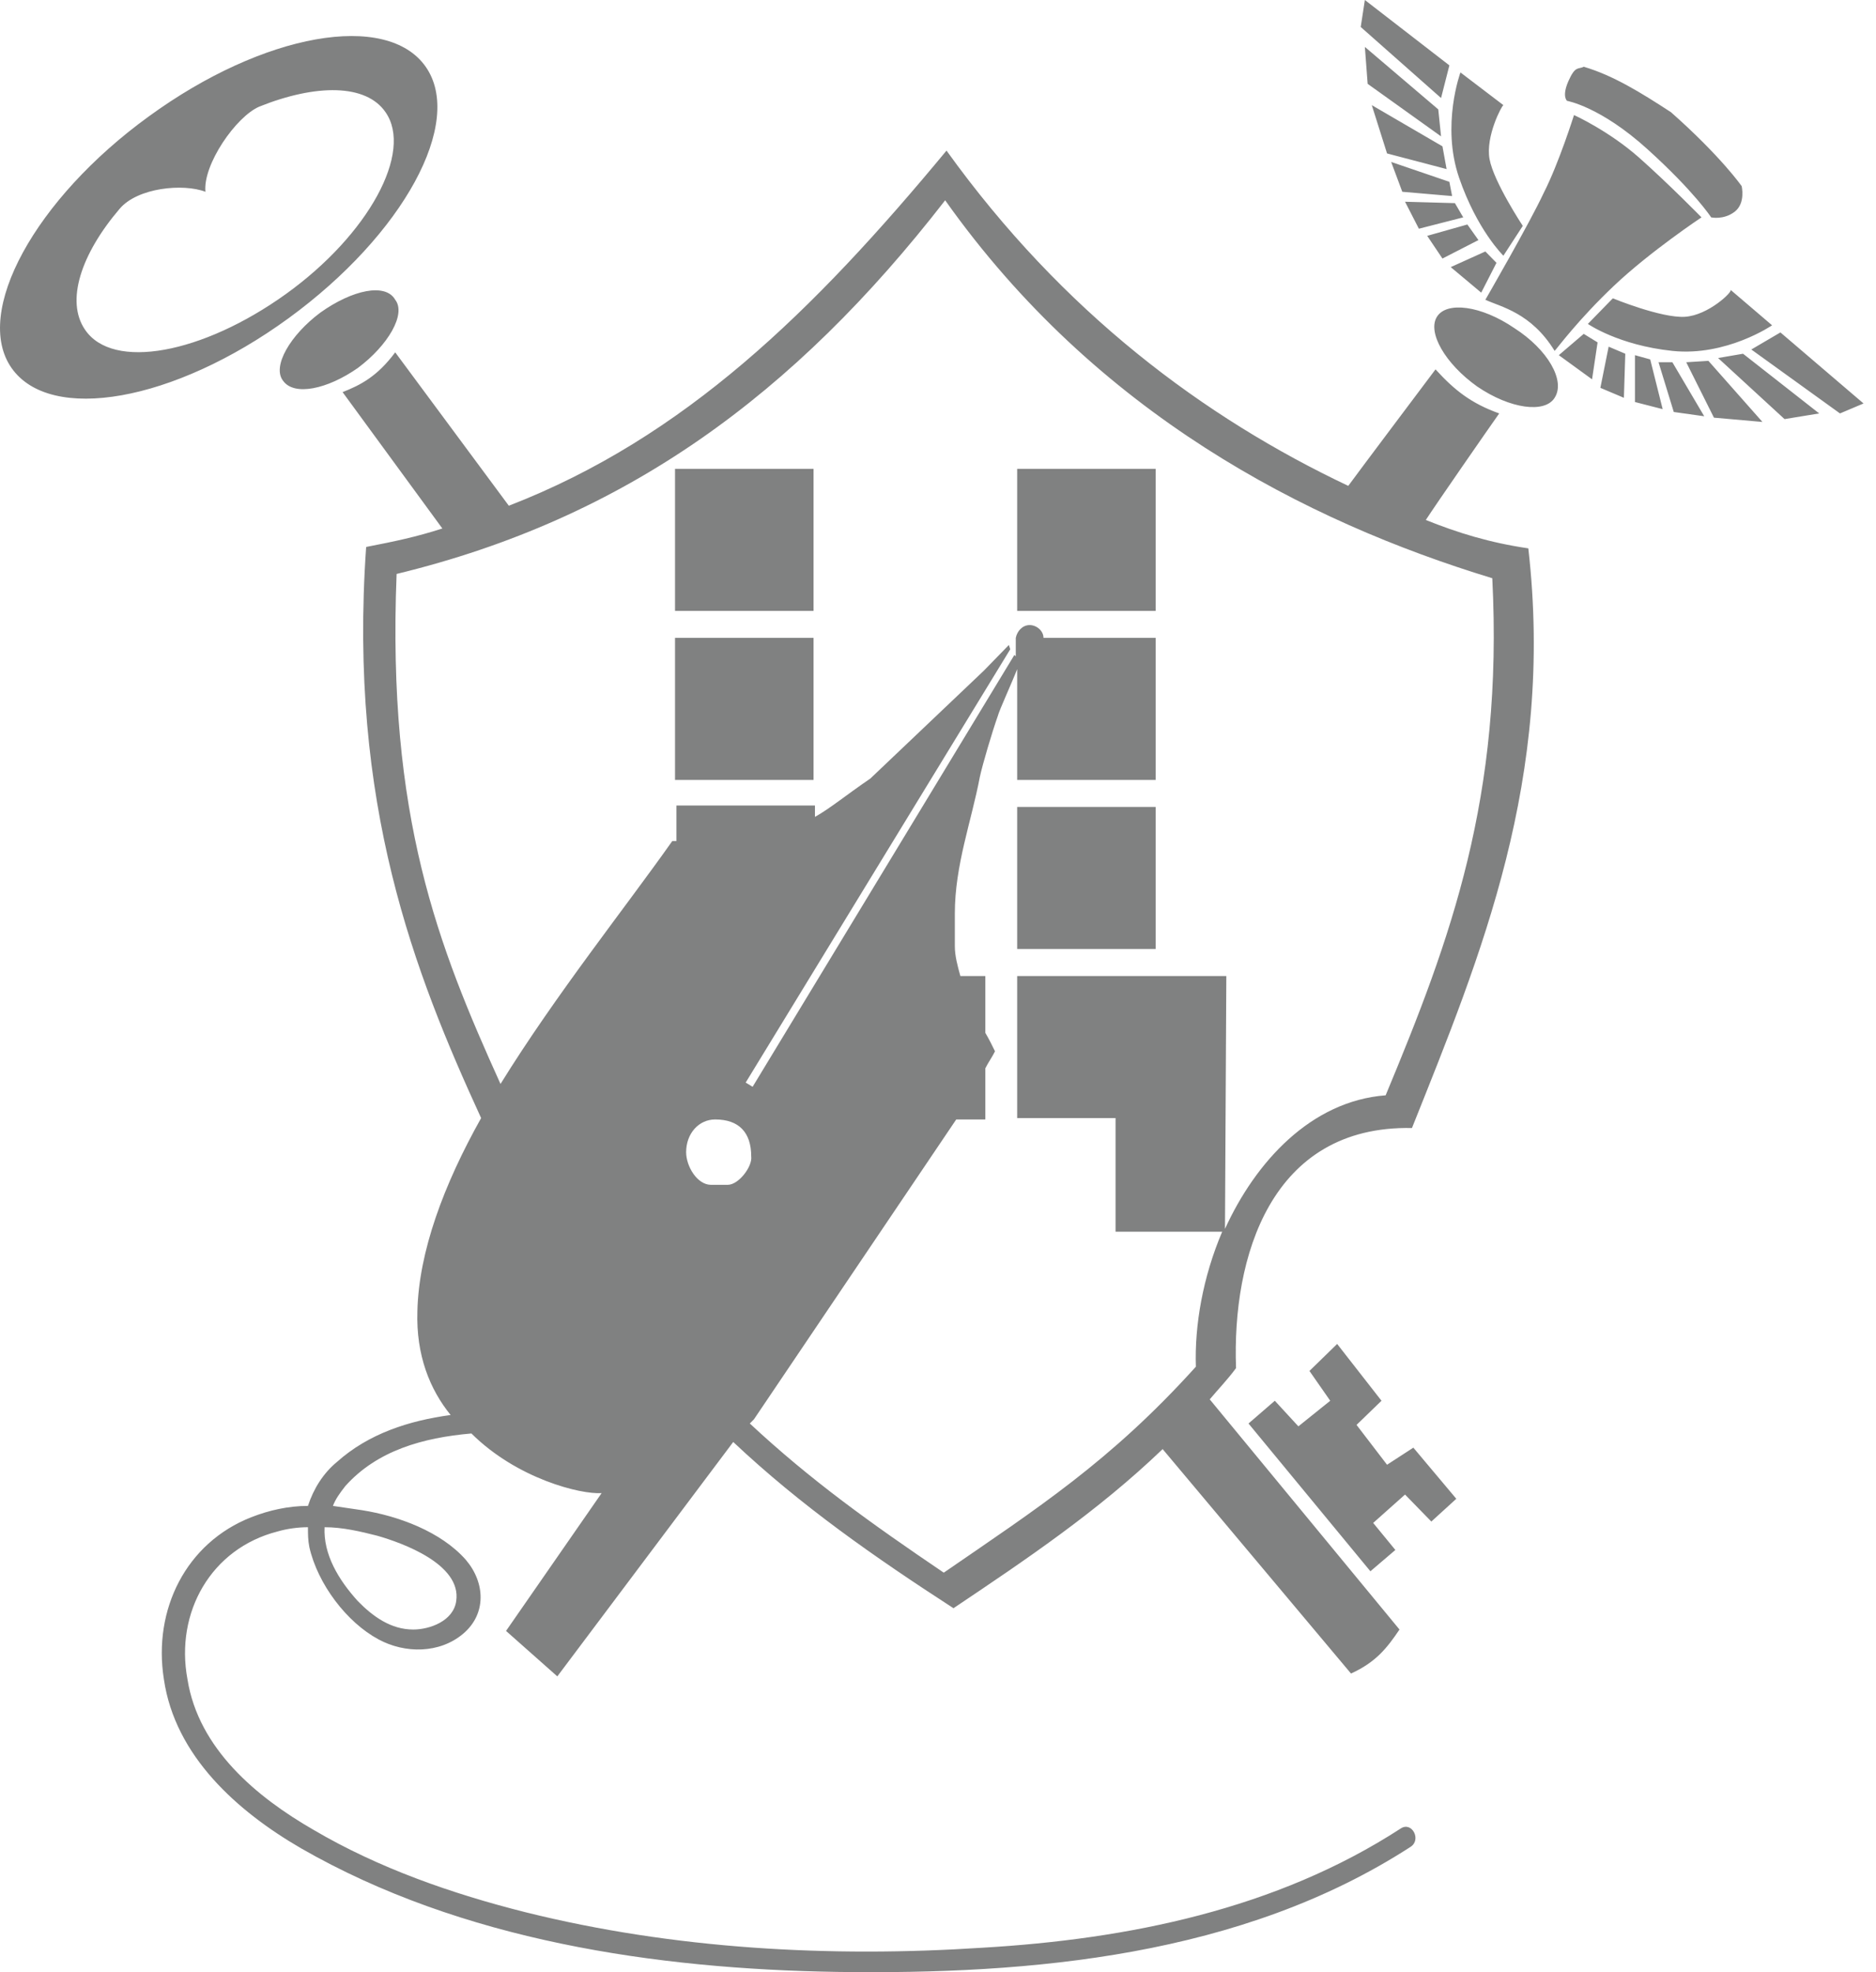 <svg width="39" height="41" viewBox="0 0 39 41" fill="none" xmlns="http://www.w3.org/2000/svg">
<path d="M6.661 6.498C6.028 6.97 5.654 7.62 5.884 7.915C6.114 8.24 6.805 8.093 7.439 7.65C8.072 7.177 8.447 6.527 8.216 6.232C8.015 5.877 7.324 6.025 6.661 6.498ZM30.735 4.991L30.505 4.667L29.67 4.903L29.987 5.375L30.735 4.991ZM31.254 5.316L31.657 4.696C31.657 4.696 31.052 3.78 30.966 3.308C30.879 2.835 31.225 2.186 31.254 2.186L30.361 1.506C30.361 1.506 29.958 2.599 30.332 3.692C30.707 4.785 31.254 5.316 31.254 5.316ZM30.131 1.359L28.374 0L28.288 0.561L29.958 2.038L30.131 1.359ZM8.85 1.388C8.044 0.236 5.481 0.679 3.091 2.422C0.729 4.135 -0.566 6.498 0.24 7.65C1.046 8.801 3.609 8.358 5.999 6.616C8.389 4.873 9.656 2.54 8.85 1.388ZM1.766 6.852C1.363 6.261 1.68 5.287 2.486 4.342C2.86 3.899 3.811 3.81 4.271 3.987C4.214 3.426 4.905 2.422 5.394 2.215C6.575 1.743 7.612 1.743 8.015 2.333C8.591 3.16 7.669 4.873 5.942 6.114C4.214 7.354 2.342 7.709 1.766 6.852ZM30.419 4.519L30.246 4.223L29.209 4.194L29.497 4.755L30.419 4.519ZM31.11 5.464L30.879 5.228L30.159 5.553L30.793 6.084L31.11 5.464ZM32.319 7.295C32.377 7.236 32.809 6.645 33.557 5.937C34.306 5.228 35.372 4.519 35.372 4.519C35.372 4.519 34.709 3.84 34.076 3.278C33.442 2.717 32.722 2.392 32.722 2.392C32.722 2.392 32.406 3.397 32.089 4.017C31.801 4.637 30.879 6.232 30.879 6.232C31.196 6.38 31.83 6.498 32.319 7.295ZM30.188 4.076L30.131 3.78L28.921 3.367L29.152 3.987L30.188 4.076ZM32.578 2.097C32.578 2.097 33.27 2.215 34.248 3.101C35.228 3.987 35.573 4.519 35.573 4.519C35.573 4.519 35.832 4.578 36.063 4.401C36.293 4.223 36.207 3.869 36.207 3.869C36.207 3.869 35.775 3.249 34.738 2.333C34.105 1.92 33.529 1.565 32.924 1.388C32.809 1.447 32.751 1.359 32.607 1.683C32.463 2.008 32.578 2.097 32.578 2.097ZM35.026 6.586C34.536 6.616 33.529 6.202 33.529 6.202L33.01 6.734C33.01 6.734 33.644 7.177 34.767 7.295C35.89 7.413 36.84 6.763 36.84 6.763L35.976 6.025C36.034 6.055 35.516 6.557 35.026 6.586ZM28.374 0.975L28.432 1.743L29.958 2.835L29.9 2.274L28.374 0.975ZM30.073 3.515L29.987 3.042L28.518 2.186L28.835 3.19L30.073 3.515ZM31.484 6.823C30.793 6.35 30.073 6.261 29.872 6.586C29.67 6.911 30.044 7.561 30.707 8.034C31.398 8.506 32.118 8.595 32.319 8.27C32.55 7.915 32.175 7.266 31.484 6.823ZM32.406 7.384L33.097 7.886L33.212 7.118L32.924 6.941L32.406 7.384ZM34.479 7.531L34.796 8.565L35.429 8.654L34.767 7.531H34.479ZM29.641 10.81C29.872 10.455 30.937 8.92 31.167 8.595C30.591 8.388 30.246 8.122 29.843 7.679C29.555 8.063 28.288 9.747 28.029 10.101C25.034 8.683 22.096 6.498 19.677 3.131C16.913 6.468 14.235 9.097 10.578 10.514L8.216 7.325C7.842 7.827 7.497 8.004 7.122 8.152L9.196 10.987C8.648 11.164 8.216 11.253 7.612 11.371C7.237 16.717 8.62 20.231 10.002 23.244C9.224 24.632 8.706 26.02 8.677 27.261C8.648 28.176 8.936 28.885 9.368 29.417C8.504 29.535 7.669 29.801 7.007 30.391C6.719 30.628 6.517 30.953 6.402 31.307C5.999 31.307 5.596 31.396 5.222 31.543C3.868 32.075 3.177 33.463 3.407 34.91C3.638 36.505 4.934 37.657 6.258 38.425C9.599 40.345 13.63 40.935 17.403 40.995C21.434 41.053 25.811 40.67 29.324 38.395C29.555 38.248 29.353 37.864 29.123 38.011C26.531 39.695 23.45 40.315 20.426 40.492C17.259 40.699 14.005 40.522 10.923 39.754C9.397 39.37 7.871 38.838 6.517 38.041C5.337 37.362 4.127 36.358 3.897 34.91C3.638 33.522 4.387 32.193 5.769 31.839C5.97 31.78 6.201 31.75 6.402 31.75C6.402 31.898 6.402 32.016 6.431 32.163C6.604 32.931 7.209 33.729 7.871 34.083C8.418 34.379 9.138 34.379 9.628 33.965C10.117 33.552 10.088 32.902 9.685 32.429C9.167 31.839 8.274 31.514 7.525 31.396C7.324 31.366 7.122 31.337 6.921 31.307C6.978 31.159 7.065 31.041 7.18 30.893C7.842 30.155 8.792 29.889 9.8 29.801C10.751 30.746 12.075 31.071 12.507 31.041L10.52 33.906L11.586 34.851L15.243 29.978C16.654 31.307 18.18 32.37 19.822 33.434C21.319 32.429 22.816 31.425 24.17 30.126L28.086 34.792C28.604 34.556 28.835 34.261 29.094 33.877L25.149 29.092C25.322 28.885 25.523 28.678 25.696 28.442C25.61 26.138 26.416 23.392 29.353 23.451C30.793 19.848 32.319 16.185 31.772 11.4C30.966 11.282 30.303 11.076 29.641 10.81ZM7.842 31.927C8.36 32.075 9.599 32.518 9.484 33.286C9.426 33.699 8.936 33.877 8.591 33.877C8.13 33.877 7.756 33.611 7.439 33.286C7.036 32.843 6.719 32.311 6.748 31.75C7.122 31.75 7.497 31.839 7.842 31.927ZM15.128 24.632H14.782C14.494 24.632 14.264 24.248 14.264 23.953C14.264 23.569 14.523 23.273 14.868 23.273C15.358 23.273 15.617 23.539 15.617 24.041C15.646 24.248 15.358 24.632 15.128 24.632ZM28.806 22.771C27.251 22.89 26.099 24.16 25.466 25.548L25.494 20.291H21.146V23.244H23.191V25.607H25.408C25.005 26.552 24.832 27.556 24.861 28.413C23.076 30.391 21.549 31.366 19.62 32.695C18.094 31.661 16.855 30.775 15.588 29.594C15.617 29.564 15.646 29.535 15.675 29.505L19.879 23.273H20.484V22.21C20.541 22.092 20.628 21.974 20.685 21.856C20.628 21.738 20.57 21.62 20.484 21.472V20.291H19.965C19.908 20.084 19.85 19.877 19.85 19.67V18.991C19.85 17.987 20.196 17.071 20.369 16.156C20.426 15.89 20.628 15.21 20.743 14.886C20.772 14.768 21.031 14.206 21.146 13.911V16.215H24.026V13.261H21.693C21.693 13.114 21.549 12.995 21.405 12.995C21.261 12.995 21.146 13.114 21.117 13.261V13.645L21.088 13.616L15.646 22.594L15.502 22.506L21.002 13.498L20.973 13.409L20.455 13.941L18.094 16.185C17.575 16.54 17.259 16.805 16.942 16.983V16.746H14.062V17.485H13.976C12.997 18.873 11.557 20.674 10.405 22.535C9.109 19.67 8.044 16.983 8.245 11.932C12.997 10.78 16.51 8.211 19.649 4.164C22.788 8.595 27.136 10.839 31.023 12.021C31.254 16.569 30.159 19.523 28.806 22.771ZM35.055 7.531L35.631 8.683L36.639 8.772L35.516 7.502L35.055 7.531ZM33.27 8.063L33.759 8.27L33.788 7.354L33.442 7.207L33.27 8.063ZM33.989 7.384V8.358L34.565 8.506L34.306 7.472L33.989 7.384ZM35.717 7.443L37.099 8.713L37.819 8.595L36.236 7.354L35.717 7.443ZM14.033 16.215H16.913V13.261H14.033V16.215ZM28.835 30.451L28.201 29.623L28.72 29.121L27.798 27.94L27.222 28.501L27.654 29.121L26.992 29.653L26.502 29.121L25.955 29.594L28.489 32.666L29.008 32.223L28.547 31.661L29.209 31.071L29.756 31.632L30.275 31.159L29.382 30.096L28.835 30.451ZM21.146 12.7H24.026V9.747H21.146V12.7ZM37.013 6.911L36.408 7.266L38.251 8.595L38.741 8.388L37.013 6.911ZM21.146 19.729H24.026V16.776H21.146V19.729ZM14.033 12.7H16.913V9.747H14.033V12.7Z" fill="#808181"/>
</svg>
